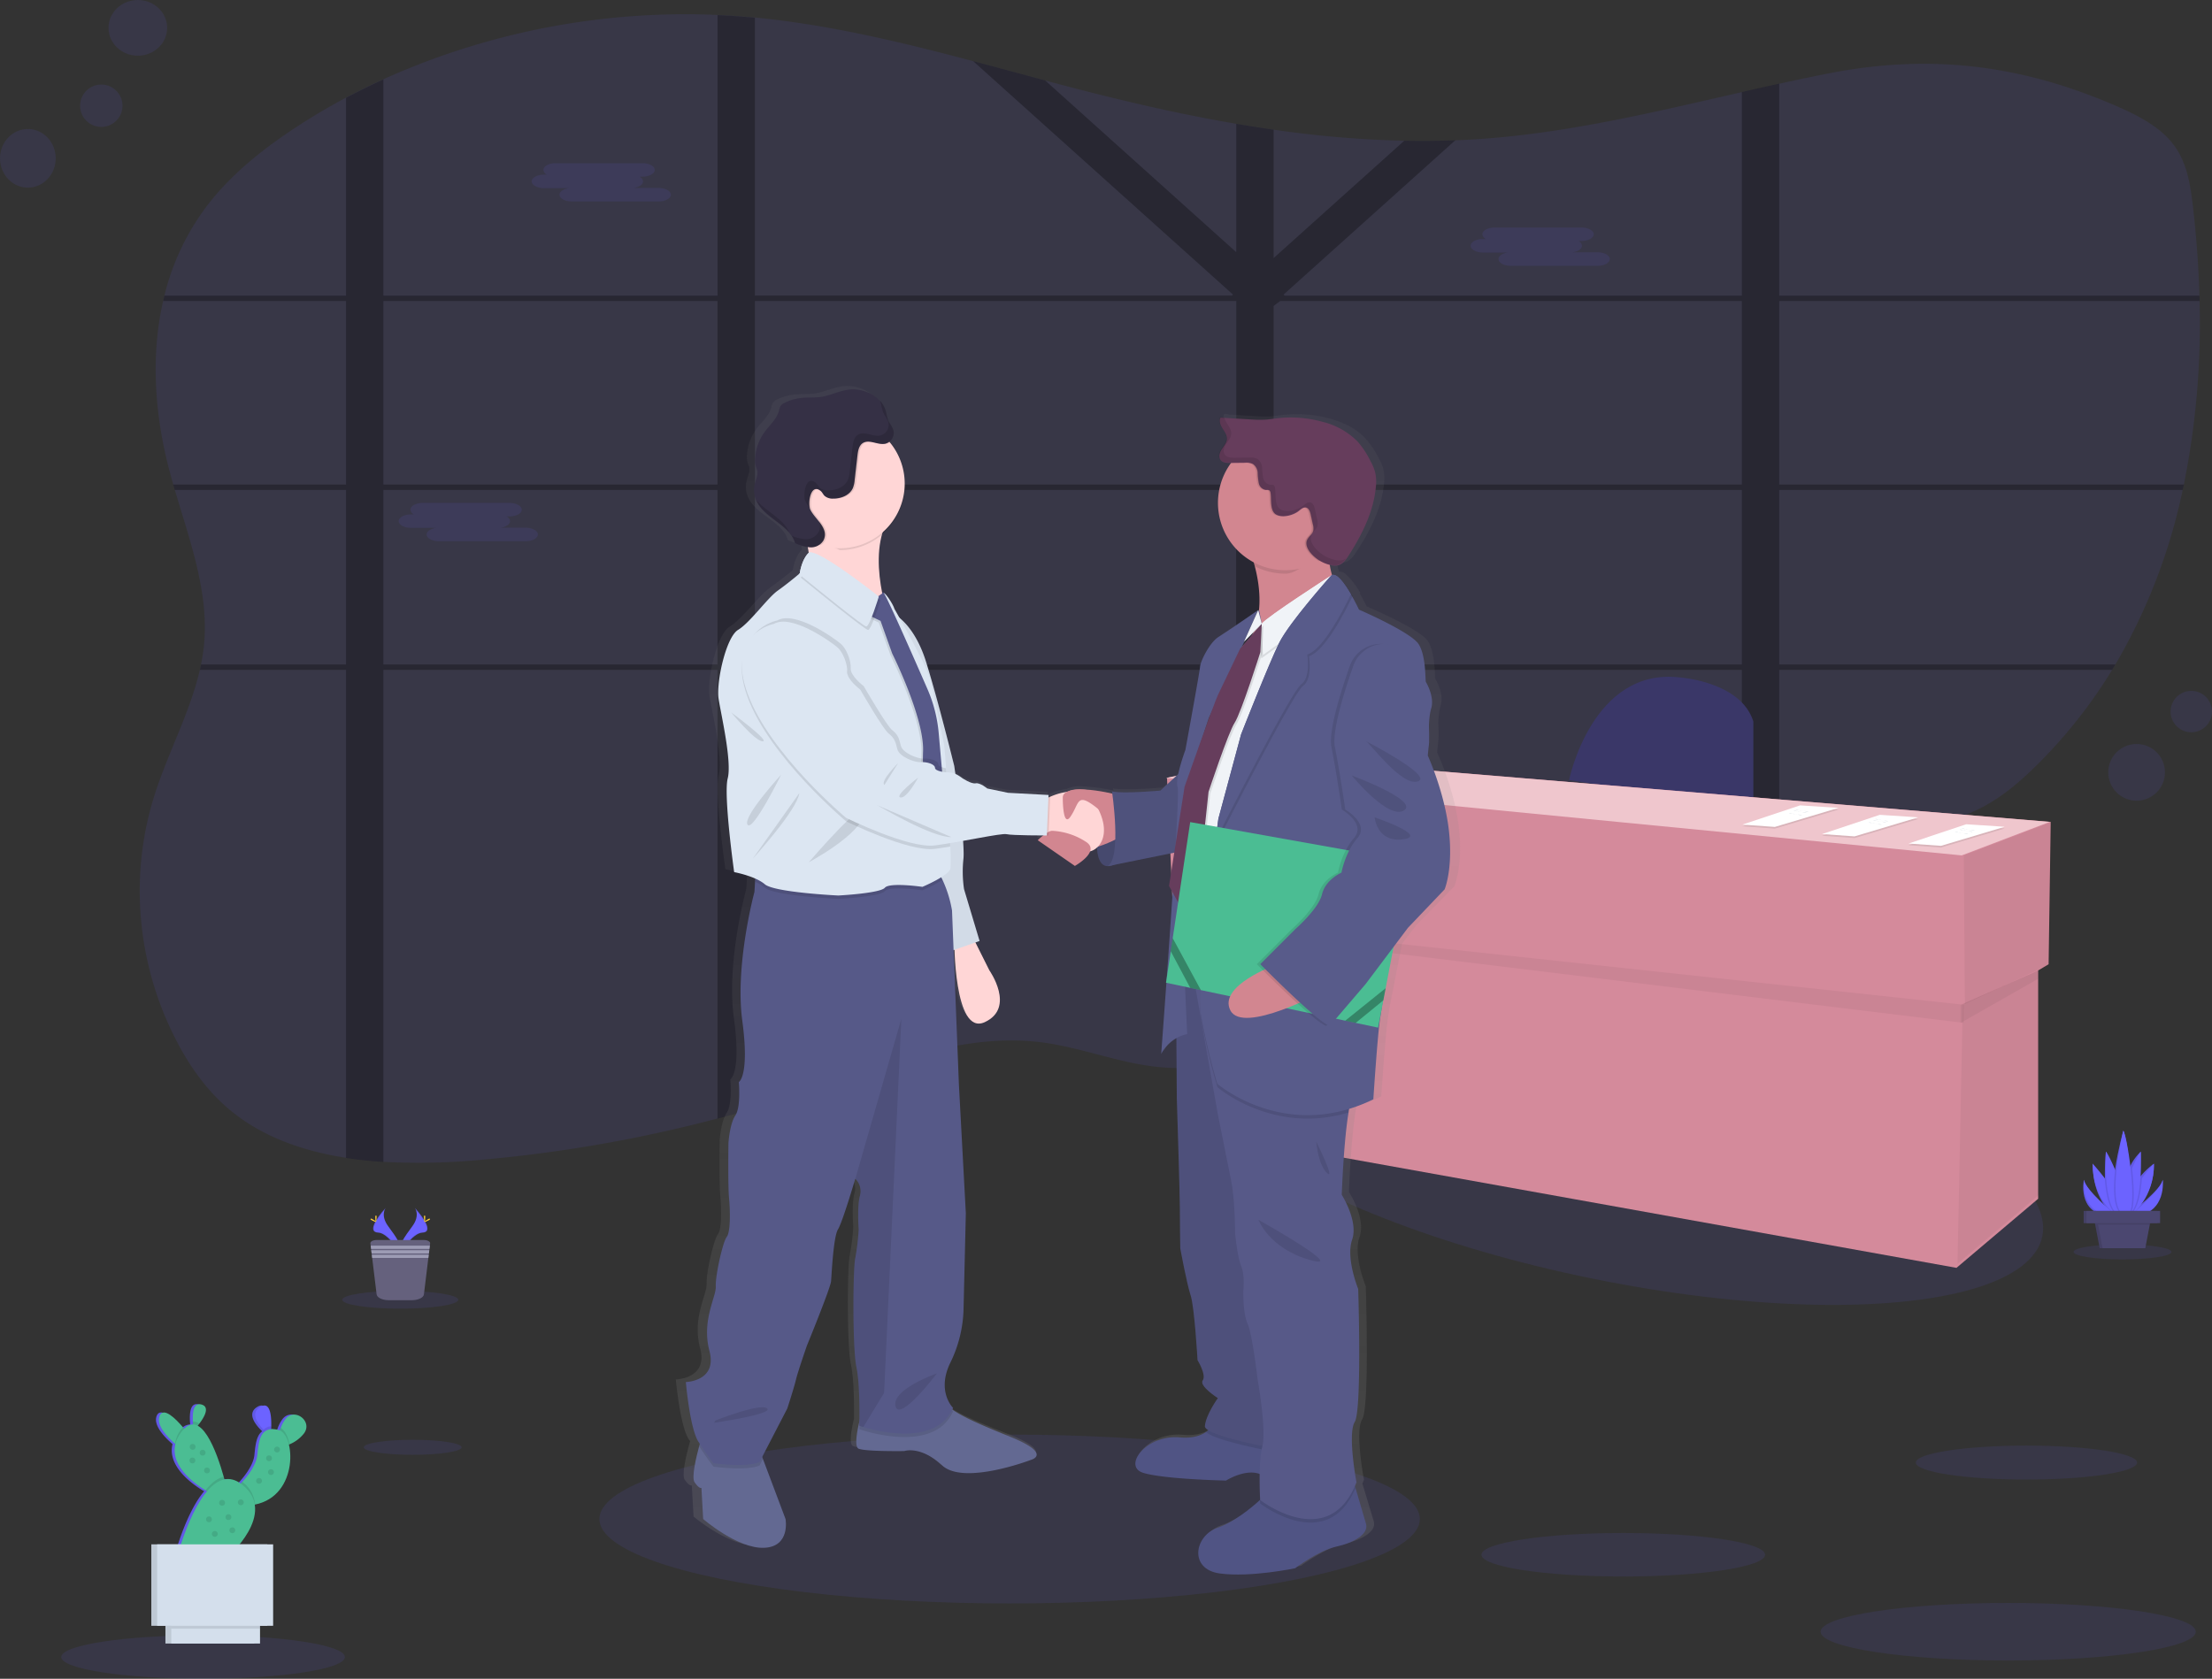 <svg xmlns="http://www.w3.org/2000/svg" xmlns:xlink="http://www.w3.org/1999/xlink" width="754.282" height="572.58" viewBox="0 0 754.282 572.58">
  <rect x="0" y="0" width="754.282" height="572.58" fill="#333333" stroke="none"/>
  <defs>
    <linearGradient id="linear-gradient" x1="0.5" y1="1" x2="0.5" gradientUnits="objectBoundingBox">
      <stop offset="0" stop-color="gray" stop-opacity="0.251"/>
      <stop offset="0.54" stop-color="gray" stop-opacity="0.122"/>
      <stop offset="1" stop-color="gray" stop-opacity="0.102"/>
    </linearGradient>
  </defs>
  <g id="Group_45" data-name="Group 45" transform="translate(0 0.136)">
    <path id="Path_58" data-name="Path 58" d="M820.116,202.948c-.131.615-.256,1.23-.4,1.838a197.631,197.631,0,0,1-22.951,59.533c-.366.615-.732,1.23-1.105,1.845a171.079,171.079,0,0,1-25.873,32.658c-5.485,5.416-11.469,10.563-18.585,14.273-9.969,5.209-21.624,7.323-33.079,9.05-11.9,1.8-23.959,3.309-35.988,4.933q-6.411.85-12.747,1.8c-11.62,1.72-23.158,3.71-34.419,6.349a201.789,201.789,0,0,0-40.16,13.513q-1.527.691-3.019,1.465c-.995.5-2,1-2.978,1.513s-1.948,1.023-2.909,1.548c-.5.269-.995.539-1.485.822s-.974.532-1.451.808c-1.437.8-2.846,1.624-4.256,2.453l-.055.035c-.933.546-1.852,1.105-2.763,1.665-5.209,3.164-10.308,6.467-15.406,9.79l-3.206,2.073-4.967,3.213c-.967.629-1.955,1.257-2.929,1.879-.691.456-1.382.912-2.135,1.382-3.62,2.28-7.289,4.518-11.054,6.653-.891.511-1.789,1.022-2.694,1.52a153.12,153.12,0,0,1-23.78,10.722l-.11.041a108.474,108.474,0,0,1-12.629,3.565c-2.466.539-4.94.981-7.441,1.319a79.771,79.771,0,0,1-20.174.283c-13.175-1.527-25.521-6.584-38.689-8.29-27.11-3.454-53.439,7.676-78.932,16.394q-9.4,3.213-18.944,6.018c-4.228,1.25-8.47,2.432-12.747,3.572A479.631,479.631,0,0,1,240.121,433.2a225.121,225.121,0,0,1-33.956.753,124.7,124.7,0,0,1-12.74-1.382c-14.3-2.211-27.635-6.847-38.4-15.337-8.816-6.971-15.123-16.056-19.925-25.562A111.549,111.549,0,0,1,124.8,360.9c-.263-1.458-.5-2.922-.691-4.387q-.518-3.758-.774-7.558a108.184,108.184,0,0,1,4.753-39.967c4.56-14.453,12.159-28.326,15.5-42.889q.207-.926.394-1.845A63.858,63.858,0,0,0,145,257.561c1.706-17.894-4.836-35.338-9.969-52.838-.18-.608-.359-1.223-.532-1.838q-.829-2.915-1.589-5.824c-4.753-18.5-6.073-38.309-1.838-56.776.131-.615.29-1.23.442-1.838a83.125,83.125,0,0,1,15.628-32.008c7.931-9.949,18.343-18.232,29.466-25.507q8.132-5.32,16.816-9.942,6.218-3.316,12.74-6.28A250.894,250.894,0,0,1,320.1,42.776c2.073.09,4.145.2,6.218.352s4.339.332,6.508.532c25.327,2.46,49.971,8.394,74.442,14.881,8.2,2.176,16.388,4.408,24.567,6.6,3.641.967,7.275,1.934,10.916,2.874,17.831,4.608,35.925,8.781,54.247,11.9q6.363,1.1,12.74,2a364.93,364.93,0,0,0,44.554,3.779q8.7.173,17.4-.152,4.394-.159,8.795-.477c30.295-2.135,59.574-9.278,88.9-15.952q6.363-1.451,12.747-2.86c5.582-1.23,11.164-2.418,16.774-3.517,34.91-6.86,66.027-2.915,98.484,11.241,7.379,3.213,14.75,7.1,19.268,13.127s5.651,13.437,6.494,20.588c1.2,10.183,1.976,20.5,2.273,30.868,0,.608,0,1.223.042,1.838A277.075,277.075,0,0,1,820.116,202.948Z" transform="translate(-75.431 -37.822)" fill="#6c63ff" opacity="0.1"/>
    <path id="Path_59" data-name="Path 59" d="M592.126,264.45h-2.28v1.845h2.584Zm-25.859,0a.119.119,0,0,0,0,.048c-.062.5-.131,1.009-.2,1.52v.276h19.759v-.111l1.382-1.734Zm-52.955,0V204.918h22.73c-.242-.159-.491-.325-.746-.477l-.332-.214-.428-.263c-.249-.145-.5-.29-.76-.428s-.421-.235-.643-.352l-.152-.083H513.311v-3.282l-.532.207-.56.263h-.041l-.117.062-.352.187-.352.187c-.345.187-.691.394-1.036.608l-.332.221L509.3,202c-.891.594-1.769,1.216-2.674,1.8-.228.145-.456.29-.691.421-.491.29-.995.567-1.513.815a5.768,5.768,0,0,1-.691.3l-.373.145-.345.117h0a16.181,16.181,0,0,1-2.487.649v58.2H466.442c0,.069.048.124.069.193.187.553.373,1.1.553,1.651h33.507V330.09h.518l.6.035,1.085.062,1.734.207.794.076.864.09h.131l1.527.187.325.041.739.1,1.057.152h0l2.535-.111h0l.345.062a2.4,2.4,0,0,1,.428.069V266.295H566v-.276c.069-.511.138-1.016.2-1.52a.12.12,0,0,1,0-.048Zm78.815,0h-2.28v1.845h2.584Zm-27.283,0c-.083.615-.159,1.23-.242,1.845h22.032l1.5-1.845Zm-51.532,0V204.918h22.73c-.242-.159-.491-.325-.746-.477l-.332-.214-.428-.263c-.249-.145-.5-.29-.76-.428s-.421-.235-.643-.352l-.152-.083H513.311v-3.282l-.532.207-.56.263h-.041l-.117.062-.352.187-.352.187c-.345.187-.691.394-1.036.608l-.332.221L509.3,202c-.891.594-1.769,1.216-2.674,1.8-.228.145-.456.29-.691.421-.491.29-.995.567-1.513.815a5.774,5.774,0,0,1-.691.3l-.373.145-.345.117h0a16.183,16.183,0,0,1-2.487.649v58.2H466.442c0,.069.048.124.069.193.187.546.38,1.1.56,1.651h33.5v63.8h.518l.6.035,1.085.062,1.734.214.794.076.864.09h.131l1.527.187.325.041.739.1,1.057.152h0l2.535-.111h0l.345.062a2.4,2.4,0,0,1,.428.069V266.295h51.359c.083-.615.159-1.23.242-1.845Zm172.4-123.97H829.047c0-.615,0-1.23-.042-1.838H685.711V66.363q-6.384,1.382-12.747,2.86v69.419H517.076l-.394-.352.594-.525h0l57.985-52.106q-8.7.332-17.4.152L513.3,125.84V82.046q-6.384-.905-12.74-2v43.781L435.422,65.271c-8.18-2.19-16.367-4.422-24.567-6.6l88.591,79.616-.394.352H336.42V43.854q-3.254-.3-6.508-.532c-2.073-.152-4.145-.263-6.218-.352v95.672H209.741V64.905q-6.453,2.957-12.74,6.28v67.457H135.092c-.152.608-.311,1.223-.442,1.838H197v62.6H138.077c.173.615.352,1.23.532,1.838H197V264.45H147.562q-.187.919-.394,1.845H197V432.747c4.145.643,8.436,1.092,12.74,1.382V266.295H323.673V419.344c4.277-1.14,8.518-2.321,12.747-3.572V266.295H500.571V400.013a108.466,108.466,0,0,0,12.629-3.565l.111-.041V266.295H672.965v62.717q6.356-.933,12.747-1.789V266.295H799.236c.373-.615.739-1.23,1.105-1.845H685.711V204.918H823.292c.145-.608.269-1.223.4-1.838H685.711Zm-475.97,0H323.673v62.6H209.741Zm0,123.97V204.918H323.673V264.45ZM336.42,140.48H500.571v62.6H336.42Zm0,123.97V204.918H500.571V264.45Zm336.545,0H513.311V204.918H672.965Zm0-61.37H513.311V142.159l2.238-1.679H672.965Zm-106.7,61.37a.119.119,0,0,0,0,.048c-.062.5-.131,1.009-.2,1.52v.276h19.759v-.111l1.382-1.734Zm25.859,0h-2.28v1.845h2.584Zm-78.815,0V204.918h22.73c-.242-.159-.491-.325-.746-.477l-.332-.214-.428-.263c-.249-.145-.5-.29-.76-.428s-.421-.235-.643-.352l-.152-.083H513.311v-3.282l-.532.207-.56.263h-.041l-.117.062-.352.187-.352.187c-.345.187-.691.394-1.036.608l-.332.221L509.3,202c-.891.594-1.769,1.216-2.674,1.8-.228.145-.456.29-.691.421-.491.29-.995.567-1.513.815a5.768,5.768,0,0,1-.691.3l-.373.145-.345.117h0a16.181,16.181,0,0,1-2.487.649v58.2H466.442c0,.069.048.124.069.193.187.553.373,1.1.553,1.651h33.507V330.09h.518l.6.035,1.085.062,1.734.207.794.076.864.09h.131l1.527.187.325.041.739.1,1.057.152h0l2.535-.111h0l.345.062a2.4,2.4,0,0,1,.428.069V266.295H566v-.276c.069-.511.138-1.016.2-1.52a.12.12,0,0,1,0-.048Z" transform="translate(-79.007 -37.954)" opacity="0.29"/>
    <path id="Path_60" data-name="Path 60" d="M320.744,119.977h.988a2,2,0,0,1-1.209-1.61h0c0-1.271,1.9-2.308,4.221-2.308h29.542c2.321,0,4.214,1.036,4.214,2.308h0c0,1.264-1.893,2.308-4.214,2.308H353.3a1.983,1.983,0,0,1,1.209,1.6c0,1.085-1.382,2-3.226,2.238h8.5c2.314,0,4.214,1.036,4.214,2.308s-1.9,2.308-4.214,2.308H330.237c-2.314,0-4.214-1.043-4.214-2.308,0-1.085,1.382-1.99,3.226-2.238h-8.5c-2.321,0-4.214-1.036-4.214-2.308S318.423,119.977,320.744,119.977Z" transform="translate(-135.231 -60.548)" fill="#6c63ff" opacity="0.1"/>
    <path id="Path_61" data-name="Path 61" d="M784.184,151.747h.988a2,2,0,0,1-1.2-1.61h0c0-1.271,1.893-2.308,4.214-2.308h29.542c2.321,0,4.221,1.036,4.221,2.308h0c0,1.264-1.9,2.3-4.221,2.3h-.981a2,2,0,0,1,1.2,1.61c0,1.085-1.382,2-3.226,2.238h8.5c2.321,0,4.214,1.036,4.214,2.308s-1.893,2.308-4.214,2.308H793.684c-2.321,0-4.221-1.043-4.221-2.308,0-1.085,1.382-2,3.226-2.238h-8.5c-2.314,0-4.214-1.036-4.214-2.308S781.87,151.747,784.184,151.747Z" transform="translate(-278.493 -70.369)" fill="#6c63ff" opacity="0.1"/>
    <path id="Path_62" data-name="Path 62" d="M255.111,287.707h.981a2,2,0,0,1-1.2-1.61h0c0-1.264,1.9-2.308,4.214-2.308h29.549c2.314,0,4.214,1.043,4.214,2.308h0c0,1.271-1.9,2.307-4.214,2.307h-.988a1.976,1.976,0,0,1,1.2,1.6c0,1.085-1.382,2-3.226,2.238h8.5c2.321,0,4.221,1.043,4.221,2.308s-1.9,2.308-4.221,2.308H264.631c-2.321,0-4.214-1.036-4.214-2.308,0-1.078,1.382-1.99,3.226-2.238h-8.532c-2.321,0-4.221-1.036-4.221-2.307S252.818,287.707,255.111,287.707Z" transform="translate(-114.94 -112.398)" fill="#6c63ff" opacity="0.1"/>
    <ellipse id="Ellipse_77" data-name="Ellipse 77" cx="44.879" cy="147.688" rx="44.879" ry="147.688" transform="translate(398.047 406.333) rotate(-78.45)" fill="#6c63ff" opacity="0.1"/>
    <path id="Path_63" data-name="Path 63" d="M828.56,404.831s7.855-38.558,37.846-34.986c0,0,20.726,1.423,24.989,14.992v29.991Z" transform="translate(-293.513 -138.928)" fill="#3a3768"/>
    <path id="Path_64" data-name="Path 64" d="M877.345,395.652,610.274,373.51,576,380.654l2.142,47.843,2.335.283,2.66,71.844,262.069,47.124,27.856-23.566V446.3l3.565-2.093Z" transform="translate(-178.057 -115.462)" fill="#d48a9b"/>
    <path id="Path_65" data-name="Path 65" d="M999.278,405.56l-.719,48.555-28.92,13.569-.359-50.7Z" transform="translate(-299.63 -125.369)" opacity="0.05"/>
    <path id="Path_66" data-name="Path 66" d="M993.677,478.94l.352,76.411L966.18,578.916l1.789-88.549Z" transform="translate(-298.672 -148.053)" opacity="0.05"/>
    <path id="Path_67" data-name="Path 67" d="M582.91,456.562l266.732,32.547.138-6.176L582.71,454.13Z" transform="translate(-180.131 -140.384)" opacity="0.05"/>
    <path id="Path_68" data-name="Path 68" d="M994.156,481.745v-2.8L967.73,490.6v6.19Z" transform="translate(-299.151 -148.053)" opacity="0.05"/>
    <path id="Path_69" data-name="Path 69" d="M575.48,380.654l34.274-7.144,267.071,22.142-29.991,11.42Z" transform="translate(-177.896 -115.462)" fill="#efc6cd"/>
    <path id="Path_70" data-name="Path 70" d="M961.676,407.55l13.106.857-21.721,6.5L942,414.113Z" transform="translate(-291.197 -125.985)" opacity="0.1"/>
    <path id="Path_71" data-name="Path 71" d="M961.676,406.72l13.106.857-21.721,6.508-11.061-.8Z" transform="translate(-291.197 -125.728)" fill="#fff"/>
    <path id="Path_72" data-name="Path 72" d="M1022.32,444.532c.518-.221,1.064.2,1.617.3.318.062.643,0,.96.062.643.083,1.278.511,1.893.3" transform="translate(-353.41 -162.068)" fill="#d3dae1"/>
    <path id="Path_73" data-name="Path 73" d="M1021.34,445.1c.511-.221,1.064.193,1.617.3.318.055.643,0,.96.055.643.09,1.278.518,1.893.3" transform="translate(-353.107 -162.244)" fill="#d3dae1"/>
    <path id="Path_74" data-name="Path 74" d="M1019.08,446.241c.518-.221,1.071.193,1.624.3.311.062.643,0,.953.062.649.09,1.285.518,1.893.3" transform="translate(-352.408 -162.596)" fill="#d3dae1"/>
    <path id="Path_75" data-name="Path 75" d="M879.676,398.21l13.106.864-21.721,6.5-11.061-.8Z" transform="translate(-265.849 -123.097)" opacity="0.1"/>
    <path id="Path_76" data-name="Path 76" d="M879.676,397.39l13.106.857-21.721,6.5L860,403.953Z" transform="translate(-265.849 -122.844)" fill="#fff"/>
    <path id="Path_77" data-name="Path 77" d="M940.32,435.2c.518-.221,1.064.193,1.617.3.318.055.643,0,.96.055.643.09,1.278.518,1.893.3" transform="translate(-328.061 -159.184)" fill="#d3dae1"/>
    <path id="Path_78" data-name="Path 78" d="M939.34,435.771c.511-.221,1.064.193,1.617.3.318.062.642,0,.96.062.643.09,1.278.518,1.893.3" transform="translate(-327.758 -159.36)" fill="#d3dae1"/>
    <path id="Path_79" data-name="Path 79" d="M937.08,436.9c.518-.221,1.071.2,1.624.3.311.062.643,0,.953.062.649.083,1.285.518,1.893.3" transform="translate(-327.06 -159.71)" fill="#d3dae1"/>
    <path id="Path_80" data-name="Path 80" d="M919.006,402.88l13.113.857L910.4,410.245l-11.068-.8Z" transform="translate(-278.007 -124.541)" opacity="0.1"/>
    <path id="Path_81" data-name="Path 81" d="M919.006,402.06l13.113.857-21.721,6.5-11.068-.8Z" transform="translate(-278.007 -124.287)" fill="#fff"/>
    <path id="Path_82" data-name="Path 82" d="M979.65,439.871c.518-.221,1.071.193,1.624.3.311.062.636,0,.953.062.643.083,1.285.518,1.893.3" transform="translate(-340.219 -160.627)" fill="#d3dae1"/>
    <path id="Path_83" data-name="Path 83" d="M978.67,440.432c.518-.221,1.071.2,1.624.3.311.062.636,0,.953.062.643.083,1.285.518,1.893.3" transform="translate(-339.916 -160.801)" fill="#d3dae1"/>
    <path id="Path_84" data-name="Path 84" d="M976.42,441.571c.511-.221,1.064.193,1.617.3.318.055.643,0,.96.055.643.09,1.278.518,1.893.3" transform="translate(-339.221 -161.153)" fill="#d3dae1"/>
    <ellipse id="Ellipse_78" data-name="Ellipse 78" cx="139.888" cy="28.796" rx="139.888" ry="28.796" transform="translate(204.388 489.152)" fill="#6c63ff" opacity="0.1"/>
    <path id="Path_85" data-name="Path 85" d="M654.686,376.7c-1.492-13.113-7.4-25.625-7.4-25.625l.449-4.422s.1-2.211-.048-5.527a25.147,25.147,0,0,1,.808-6.135c1.209-3.834-1.513-8.546-1.817-8.981s.152-8.843-2.57-12.968-20.851-11.793-20.851-11.793-.974-2.038-2.349-4.422l.124-.242a25.976,25.976,0,0,0-4.145-5.589c-1.112-1.188-2.183-1.865-3.047-1.534a24.858,24.858,0,0,1-.8-3.5c.18.048.366.1.546.131a5.637,5.637,0,0,0,2.28.055c1.686-.38,2.8-1.893,3.745-3.316,4.684-7.116,8.719-14.923,9.541-23.345a14.839,14.839,0,0,0-.242-5.154,17.391,17.391,0,0,0-1.617-3.765,30.26,30.26,0,0,0-4.56-6.722c-3.226-3.4-7.676-5.479-12.249-6.708a42.405,42.405,0,0,0-15.821-1.181c-1.382.159-2.763.387-4.145.477a43.055,43.055,0,0,1-5.258-.09l-9.044-.525-.041-.138-1.506-.09c-.594,1.181,0,2.584.739,3.689s1.589,2.259,1.527,3.565-1.009,2.356-1.748,3.454-1.3,2.536-.56,3.613a2.07,2.07,0,0,0,.366.4,4.554,4.554,0,0,0,3.323.884h.207a22.5,22.5,0,0,0-4.581,13.624,22.909,22.909,0,0,0,12.5,20.3c.131.449.263.912.387,1.382a42.323,42.323,0,0,1,1.451,14.937l-.159.345-.1-.366s-10.653,7.227-13.818,9.14-6.342,8.4-6.494,10.17-5.14,28.443-5.14,28.443a65.358,65.358,0,0,0-2.5,8.235l-6.363,5.589s-13.127,1.181-16.926.3l.111.732a57.405,57.405,0,0,0-10.2-1.382,10.812,10.812,0,0,0-5.527.739l-.131.062-.1.048a21.9,21.9,0,0,0-5.8,1.63c-.221.09-.421.18-.615.269l.041-.905-14.2-.732-7.254-1.472s-2.57-2.073-4.083-1.769-4.684-1.769-4.684-1.769a12.662,12.662,0,0,0-2.335-1.451c-.242-1.672-.394-2.688-.394-2.688s-5.644-22.4-9.873-35.566c-2.833-8.795-6.909-13.127-9.313-15.013-1.071-1.865-1.776-3.067-1.776-3.067-.463-1.617-3.005-5.258-3.655-5.347-.1-.166-.18-.249-.221-.249a.809.809,0,0,0-.408.062c-1.188-5.914-1.879-13.327-.062-19.787a21.838,21.838,0,0,0,7.973-16.83q0-.145,0-.29v-.3a21.742,21.742,0,0,0-5.133-14.025l-.235-.263a1.831,1.831,0,0,0,.18-.145,3.7,3.7,0,0,0,1.306-3.565c-.311-1.326-1.347-2.37-1.879-3.627a23.493,23.493,0,0,1-.767-2.957,9.119,9.119,0,0,0-2.176-3.793l.1.276a13.128,13.128,0,0,0-11.558-3.883c-3.116.5-6.017,1.948-9.147,2.4-2.245.318-4.532.111-6.791.339a17.624,17.624,0,0,0-6.024,1.741,3.455,3.455,0,0,0-1.278.94,5.057,5.057,0,0,0-.636,1.776c-.767,2.8-3.2,4.795-4.96,7.13a16.685,16.685,0,0,0-3.344,9.216,7.213,7.213,0,0,0,.242,2.522c.152.491.387.953.5,1.451.345,1.52-.449,3.033-.836,4.539a8.836,8.836,0,0,0,.49,5.762c2.729,6.107,11.69,8.145,13.555,14.557a17.832,17.832,0,0,0,4.484,1.382c.124.636.235,1.278.325,1.928a.516.516,0,0,0-.117.069c-2.418,2.356-3.019,6.909-3.019,6.909l-.29.235c-.988.815-4.366,3.551-7.42,5.658-3.627,2.508-9.672,10.909-13.9,13.417s-7.71,17.963-6.8,23.58,4.684,21.369,3.171,27.117,2.266,31.981,2.266,31.981a38.625,38.625,0,0,1,7.406,2.2l-.076,1.147-.228,3.454s-6.847,24.761-4.228,43.822-1.209,21.023-1.209,21.023.8,8.449-1.209,11.4-2.418,9.43-2.418,9.43-.2,14.543.2,18.654.6,11.6-.808,13.368-4.028,13.355-3.827,16.892-5.036,11.6-2.218,22.011-8.29,10.612-8.29,10.612,1.416,15.89,4.435,20.436l.442.649c-.076.263-.152.539-.235.836-1.14,4.145-2.7,10.688-1.617,12.27,1.61,2.363,2.418,1.962,2.418,1.962l.6,10.612s12.09,10.218,21.362,9.831,7.455-9.831,7.455-9.831l-7.9-20.478-.269-.691,8.774-16.581s2.418-7.268,3.019-9.824,3.883-11.614,3.883-11.614,8.29-19.648,8.463-22.011.808-15.123,2.418-17.686,6.045-17.272,6.045-17.272l.111.1a5.824,5.824,0,0,1,1.506,5.8c-1.016,3.731-.408,11.393-.408,11.393a77.5,77.5,0,0,1-1.209,9.831c-.808,3.344-1,30.654.408,37.134,1.126,5.188,1.092,14.9,1.036,18.578-.947,3.9-1.776,8.753-.235,9.327,2.625.988,15.925.788,15.925.788s5.638-1.969,13.3,4.912,31.227-1.962,31.227-1.962,7.254-1.969-7.054-7.662c-9.983-3.973-16.429-6.619-20.643-9.451.1-.187.2-.373.29-.573,0,0-5.845-5.527-1.009-15.324a42.672,42.672,0,0,0,4.636-18.08l.808-33.017-2.418-43.829-1.872-46,.332-.111c.318,8.456,1.969,28.588,10.612,24.685,10.881-4.912,1.61-17.686,1.61-17.686l-4.884-9.52,1.458-.5-5.465-17.659a39.828,39.828,0,0,1-.207-10.411,41.245,41.245,0,0,0-.124-6.08c7.157-1.25,14.011-2.577,15.241-2.273,1.451.352,9.569.421,12.76.435-1.043.815-1.879,1.624-1.879,1.624l13,8.746s4.408-2.411,5.327-4.967a5.733,5.733,0,0,0,2.432-1.3c.138,3.019.94,6.287,3.731,6.363a4.835,4.835,0,0,0,2.031-.4l21.251-4.207-1.824,11.393,1.271,2.259c-.642,9.61-1.382,19.814-2.031,28.789l-.3,1.962.152.035c-1.009,13.817-1.817,24.284-1.817,24.284a12.733,12.733,0,0,1,5.3-5.327l.138,20.505s1.064,32.423,1.064,36.844.145,14.294.145,14.294,2.273,12.083,3.627,16.063,2.418,22.108,2.418,22.108,3.178,5.009,1.817,6.909,5.292,6.038,5.292,6.038-4.235,5.748-4.539,9.582c-.035.442.4.912,1.188,1.382-.249.2-.5.4-.788.594-1.962,1.313-4.836,2.225-9.161,1.852-11.793-1.036-20.1,9.873-12.85,12.083s29.017,2.653,29.017,2.653,6.591-4.111,11.745-2.259c-.076,4.325.138,8.291.173,8.816l-.062.048c-3.081,2.763-8.981,7.517-14.743,9.458-8.29,2.8-10.128,14.149.6,15.621s26.447-1.769,26.447-1.769,8.159-6.038,14.356-7.365,11.489-4.277,10.432-7.814c-.691-2.259-2.466-8.18-3.669-12.159q-.1-.359-.207-.691c.187-.415.373-.843.546-1.285,0,0-3.171-16.505-.6-20.629s1.209-45.4,1.209-45.4-4.387-10.46-2.114-16.8-3.627-15.33-3.627-15.33.643-18.025,2.37-28.07q.117-.643.228-1.244a56.6,56.6,0,0,0,8.429-3.254s1.513-22.7,2.418-27.856c.09-.484.214-1.264.366-2.28l.691-3.641h0l.815-4.145h0l2.763-14.128,4.988-6.453,12.85-13.127S656.2,389.817,654.686,376.7Zm-198.17-81.06-.1.069a1.194,1.194,0,0,1-.035-.152.622.622,0,0,0,.131.083Zm126.962,16.09-.5,1.085L584.8,311l-2.466,2.763.829-1.741Zm-12.27,25.355c-.477,1.264-.988,2.632-1.52,4.055l.974-2.909Z" transform="translate(-157.222 -94.558)" fill="url(#linear-gradient)"/>
    <path id="Path_86" data-name="Path 86" d="M595.819,444.636s-1.693,11.268,3.385,11.413,8.47-8.691,8.47-8.691L605.6,440.29Z" transform="translate(-221.483 -160.776)" fill="#585b8a"/>
    <path id="Path_87" data-name="Path 87" d="M595.819,444.636s-1.693,11.268,3.385,11.413,8.47-8.691,8.47-8.691L605.6,440.29Z" transform="translate(-221.483 -160.776)" opacity="0.2"/>
    <path id="Path_88" data-name="Path 88" d="M420.516,782.572c-9.037.394-20.823-9.817-20.823-9.817l-.587-10.6s-.781.394-2.356-1.962c-1.057-1.582.463-8.139,1.575-12.263.539-2.017.981-3.454.981-3.454l19.828,5.306.947,2.508,7.7,20.464S429.546,782.178,420.516,782.572Z" transform="translate(-159.919 -254.807)" fill="#636992"/>
    <path id="Path_89" data-name="Path 89" d="M536.463,746.051s-22.972,8.836-30.4,1.962S493.1,743.1,493.1,743.1s-12.961.2-15.517-.788c-1.506-.573-.691-5.486.249-9.4.636-2.7,1.326-4.933,1.326-4.933s22.578-7.662,26.115-2.95a16.933,16.933,0,0,0,3.765,3.593c4.09,2.957,10.481,5.638,20.588,9.762C543.531,744.082,536.463,746.051,536.463,746.051Z" transform="translate(-184.76 -248.325)" fill="#636992"/>
    <path id="Path_90" data-name="Path 90" d="M530.793,496.35l6.28,12.567s9.037,12.767-1.568,17.673-10.4-28.27-10.4-28.27Z" transform="translate(-199.705 -178.106)" fill="#ffd6d6"/>
    <path id="Path_91" data-name="Path 91" d="M495.25,338.61s6.874,3.143,11,16.3,9.624,35.545,9.624,35.545,3.731,25.327,3.137,31.614a40.76,40.76,0,0,0,.2,10.4l5.3,17.673-10.6,3.731-16.3-62.441Z" transform="translate(-190.478 -129.344)" fill="#dce6f2"/>
    <path id="Path_92" data-name="Path 92" d="M495.25,338.61s6.874,3.143,11,16.3,9.624,35.545,9.624,35.545,3.731,25.327,3.137,31.614a40.76,40.76,0,0,0,.2,10.4l5.3,17.673-10.6,3.731-16.3-62.441Z" transform="translate(-190.478 -129.344)" opacity="0.05"/>
    <path id="Path_93" data-name="Path 93" d="M419.99,749.789l.947,2.508-1.161,2.218c-4.518,1.962-15.71.394-15.71.394s-2.073-2.632-4.905-6.964c.539-2.017.981-3.454.981-3.454Z" transform="translate(-160.774 -254.813)" opacity="0.1"/>
    <path id="Path_94" data-name="Path 94" d="M510.217,729.553c-5.727,12.975-25.2,8.159-30.606,6.536-.891-.269-1.382-.449-1.382-.449s.035-1.057.048-2.722c.636-2.7,1.327-4.933,1.327-4.933s22.578-7.662,26.115-2.95a16.934,16.934,0,0,0,3.765,3.593,6.656,6.656,0,0,0,.732.926Z" transform="translate(-185.217 -248.325)" opacity="0.1"/>
    <path id="Path_95" data-name="Path 95" d="M482.765,631.858c-4.712,9.81.988,15.317.988,15.317-5.727,12.968-25.2,8.159-30.606,6.529-.891-.263-1.382-.442-1.382-.442s.394-13.555-.981-20.035-1.181-33.77-.394-37.107a79,79,0,0,0,1.174-9.824s-.587-7.655.394-11.386a5.879,5.879,0,0,0-1.465-5.789l-.1-.1s-4.318,14.729-5.893,17.272-2.156,15.317-2.356,17.673-8.249,22-8.249,22-3.137,9.03-3.724,11.579-2.95,9.824-2.95,9.824l-9.465,18.267c-4.518,1.962-15.71.394-15.71.394s-2.156-2.763-5.106-7.268-4.318-20.415-4.318-20.415,10.8-.2,8.049-10.6,2.356-18.46,2.162-22,2.356-15.116,3.731-16.885,1.174-9.23.781-13.355-.193-18.654-.193-18.654.394-6.48,2.356-9.424,1.181-11.393,1.181-11.393,3.724-1.962,1.174-21.009,4.145-43.788,4.145-43.788l.228-3.454.359-5.6s56.161-3.537,60.679.781a14.9,14.9,0,0,1,2.867,4.111,40.9,40.9,0,0,1,3.247,10.453l2.356,59.5L488.1,580.81l-.788,32.989A43.856,43.856,0,0,1,482.765,631.858Z" transform="translate(-158.753 -167.122)" fill="#565988"/>
    <path id="Path_96" data-name="Path 96" d="M491.689,538.42,485.8,666.052l-7.075,11.634c-.891-.263-1.382-.442-1.382-.442s.394-13.555-.981-20.035-1.181-33.77-.394-37.107a79.006,79.006,0,0,0,1.174-9.824s-.587-7.655.394-11.386a5.879,5.879,0,0,0-1.465-5.79l.1-.691Z" transform="translate(-184.326 -191.111)" opacity="0.1"/>
    <path id="Path_97" data-name="Path 97" d="M406.967,734.784s15.317-6.087,17.673-4.145-18.059,4.905-18.059,4.905Z" transform="translate(-163.068 -250.413)" opacity="0.1"/>
    <path id="Path_98" data-name="Path 98" d="M510.205,713.5c-.587.2-15.51,5.527-14.135,11.192S510.205,713.5,510.205,713.5Z" transform="translate(-190.704 -245.233)" opacity="0.1"/>
    <path id="Path_99" data-name="Path 99" d="M449.07,289.763s5,12.076,2.356,18.267,28.568,16.788,28.568,16.788-9.126-23.566-.29-36.824S449.07,289.763,449.07,289.763Z" transform="translate(-176.203 -112.008)" fill="#ffd6d6"/>
    <path id="Path_100" data-name="Path 100" d="M692.568,788.36c-6.038,1.326-13.99,7.365-13.99,7.365s-15.317,3.24-25.776,1.769-8.684-12.816-.587-15.614c5.617-1.934,11.372-6.708,14.377-9.444,1.327-1.223,2.114-2.073,2.114-2.073l29.314-5.893s.477,1.637,1.14,3.9c1.174,3.986,2.909,9.9,3.572,12.152C703.761,784.091,698.607,787.034,692.568,788.36Z" transform="translate(-236.938 -260.989)" fill="#505484"/>
    <path id="Path_101" data-name="Path 101" d="M675.46,756.26s-12.374,1.326-17.527-1.617-12.519,1.769-12.519,1.769-21.21-.442-28.277-2.653,1.029-13.127,12.519-12.076c4.187.38,7.019-.539,8.933-1.852a9.41,9.41,0,0,0,3.89-5.831l24.871,1.472,3.454,8.816Z" transform="translate(-227.339 -251.57)" fill="#505484"/>
    <path id="Path_102" data-name="Path 102" d="M681.965,748.308s-28.906-4.726-32.6-8.477A9.41,9.41,0,0,0,653.26,734l24.871,1.472,3.454,8.816Z" transform="translate(-238.121 -251.57)" opacity="0.1"/>
    <path id="Path_103" data-name="Path 103" d="M634.52,514.474l.3,43.145s1.029,32.4,1.029,36.824.145,14.28.145,14.28,2.211,12.076,3.537,16.056,2.356,22.108,2.356,22.108,3.1,5.009,1.769,6.909,5.154,6.038,5.154,6.038-4.145,5.748-4.415,9.575,32.982,9.265,32.982,9.265L664.421,545.839,654.106,512.56Z" transform="translate(-233.53 -183.117)" fill="#575988"/>
    <path id="Path_104" data-name="Path 104" d="M634.52,514.474l.3,43.145s1.029,32.4,1.029,36.824.145,14.28.145,14.28,2.211,12.076,3.537,16.056,2.356,22.108,2.356,22.108,3.1,5.009,1.769,6.909,5.154,6.038,5.154,6.038-4.145,5.748-4.415,9.575,32.982,9.265,32.982,9.265L664.421,545.839,654.106,512.56Z" transform="translate(-233.53 -183.117)" opacity="0.1"/>
    <path id="Path_105" data-name="Path 105" d="M708.578,768.4c-9.624,22.944-32.512,5.237-32.512,5.237s0-.442-.055-1.2c1.326-1.223,2.114-2.073,2.114-2.073l29.314-5.893S707.915,766.142,708.578,768.4Z" transform="translate(-246.356 -260.989)" opacity="0.1"/>
    <path id="Path_106" data-name="Path 106" d="M698.779,686.382c-9.43,24.181-32.844,6.038-32.844,6.038s-.739-12.519.739-18.26-1.624-22.978-1.624-22.978-1.769-15.317-3.385-18.847-1.472-10.6-1.472-11.192.587-5.306-.739-8.546-2.073-11.192-2.073-11.192,0-11.192-1.326-17.818l-4.567-22.8L643.24,514.1l2.577-.442,46.171-8.1s8.691,44.216,5.741,48.748a19.014,19.014,0,0,0-1.658,5.976c-1.686,10.031-2.314,28.043-2.314,28.043s5.741,8.981,3.537,15.317,2.073,16.788,2.073,16.788,1.326,41.238-1.181,45.363S698.779,686.382,698.779,686.382Z" transform="translate(-236.226 -180.953)" fill="#575988"/>
    <path id="Path_107" data-name="Path 107" d="M701.842,317.786s-41.825,29.452-32.4,14.723c5.078-7.931,4.145-18.032,2.156-25.659a60.552,60.552,0,0,0-4.145-11.254s35.539-15.116,30.827-1.568a25.383,25.383,0,0,0-1.382,9.838A26.254,26.254,0,0,0,701.842,317.786Z" transform="translate(-243.71 -113.819)" fill="#d28690"/>
    <path id="Path_108" data-name="Path 108" d="M598.548,427.542s-17.673-5.106-20.616-.1.884,16,6.218,17.769,17.576-5.99,17.576-5.99Z" transform="translate(-215.722 -156.125)" fill="#d28690"/>
    <path id="Path_109" data-name="Path 109" d="M626.174,416l-7.365,6.777s-12.816,1.174-16.5.29c0,0,3.392,22.681-1.472,25.479l29.749-6.038Z" transform="translate(-223.119 -153.268)" fill="#585b8a"/>
    <path id="Path_110" data-name="Path 110" d="M626.174,416l-7.365,6.777s-12.816,1.174-16.5.29c0,0,3.392,22.681-1.472,25.479l29.749-6.038Z" transform="translate(-223.119 -153.268)" opacity="0.1"/>
    <path id="Path_111" data-name="Path 111" d="M480.858,264.807a22.108,22.108,0,0,1-22.108,22.108c-11.344-5.451-22.108-9.886-22.108-22.108a22.108,22.108,0,1,1,44.181,0Z" transform="translate(-172.356 -99.426)" opacity="0.1"/>
    <path id="Path_112" data-name="Path 112" d="M480.9,264.362a22.066,22.066,0,1,1-5-13.976A22.066,22.066,0,0,1,480.9,264.362Z" transform="translate(-172.399 -99.575)" fill="#ffd6d6"/>
    <path id="Path_113" data-name="Path 113" d="M490.712,467.1a49.972,49.972,0,0,1-6.847,3.551s-11.192-1.624-12.809.29-15.89,2.653-15.89,2.653-21.8-1.029-25.037-3.827a13.264,13.264,0,0,0-3.309-1.962l.359-5.6s56.161-3.537,60.679.781a14.894,14.894,0,0,1,2.853,4.111Z" transform="translate(-169.325 -167.131)" opacity="0.1"/>
    <path id="Path_114" data-name="Path 114" d="M487.807,415.963c-.442,2.5-9.576,6.328-9.576,6.328s-11.192-1.617-12.809.3-15.89,2.653-15.89,2.653-21.8-1.036-25.037-3.834-10.46-4.145-10.46-4.145-3.682-26.212-2.2-31.953-2.211-21.507-3.1-27.1,2.5-21.058,6.625-23.559,10.018-10.9,13.548-13.4c2.978-2.107,6.266-4.836,7.227-5.658l.283-.235s.594-4.567,2.95-6.909,24,14.874,24,14.874.152,1.327,1.624-1.174c.332-.56,3.185,3.558,3.682,5.3,0,0,11.779,20.623,12.519,24.871s3.827,18.115,4.415,21.5c.152.871.4,3.924.691,8.014.055.8.1,1.651.166,2.536.435,6.784.905,15.448,1.188,22,0,.746.062,1.465.083,2.156a73.345,73.345,0,0,1,.069,7.448Z" transform="translate(-163.691 -119.951)" fill="#dce6f2"/>
    <path id="Path_115" data-name="Path 115" d="M415,387.21s8.1,9.866,10.75,9.866S415,387.21,415,387.21Z" transform="translate(-165.671 -144.368)" opacity="0.1"/>
    <path id="Path_116" data-name="Path 116" d="M434.477,417.91S421.219,432.342,422.987,435,434.477,417.91,434.477,417.91Z" transform="translate(-168.09 -153.858)" opacity="0.1"/>
    <path id="Path_117" data-name="Path 117" d="M425.62,449.464s15.2-16.643,15.89-22.384Z" transform="translate(-168.954 -156.693)" opacity="0.1"/>
    <path id="Path_118" data-name="Path 118" d="M453.33,453.1s17.527-9.278,19-16.643S453.33,453.1,453.33,453.1Z" transform="translate(-177.52 -159.159)" opacity="0.1"/>
    <path id="Path_119" data-name="Path 119" d="M484.432,330.721,482,336.607l4.049,1.914,3.979,11.123S501,371.586,500.557,383s1.99,28.568,1.99,28.568l6.328-1.174-2.985-33.57a48.424,48.424,0,0,0-3.855-15.068c-5.057-11.579-14.467-32.955-15.061-32.955-.808,0-.242.3-.242.3Z" transform="translate(-186.382 -126.312)" opacity="0.1"/>
    <path id="Path_120" data-name="Path 120" d="M485.282,329.864l-2.432,5.893,4.055,1.914,3.973,11.123s10.971,21.942,10.529,33.355,1.99,28.568,1.99,28.568l6.335-1.174-2.992-33.57a48.237,48.237,0,0,0-3.848-15.068c-5.057-11.586-14.467-32.955-15.054-32.955-.815,0-.249.3-.249.3Z" transform="translate(-186.645 -126.049)" fill="#575989"/>
    <path id="Path_121" data-name="Path 121" d="M583.623,446.826c-3.081-.235-10.474-3.973-13.41-5.527l-1.244-.691.152-11.406a20.044,20.044,0,0,1,2.252-1.14c3.924-1.713,11.973-4.042,16.008,3.454C592.826,441.568,587.527,447.088,583.623,446.826Z" transform="translate(-213.267 -156.459)" fill="#ffd6d6"/>
    <path id="Path_122" data-name="Path 122" d="M475.846,250.353a3.268,3.268,0,0,1-1.029.421c-2.563.56-5.479-1.644-7.676-.228-1.34.87-1.651,2.674-1.831,4.263q-.47,4.145-.94,8.235a10.162,10.162,0,0,1-.608,2.839c-1.085,2.48-4.062,3.648-6.777,3.606a4.042,4.042,0,0,1-2.922-.967c-.477-.484-.732-1.161-1.257-1.6-3.454-2.895-4.5,4.2-3.593,6.218,1.465,3.3,6.667,6.474,4.484,10.66a3.993,3.993,0,0,1-1.6,1.61,22.108,22.108,0,1,1,23.752-35.055Z" transform="translate(-172.346 -99.542)" opacity="0.1"/>
    <path id="Path_123" data-name="Path 123" d="M449.037,262.423c.518.435.781,1.112,1.257,1.6a4.048,4.048,0,0,0,2.922.967c2.715.041,5.693-1.119,6.771-3.613a9.838,9.838,0,0,0,.615-2.833l.94-8.235c.18-1.589.484-3.392,1.831-4.263,2.2-1.382,5.112.788,7.676.228a3.751,3.751,0,0,0,2.763-4.325c-.3-1.32-1.306-2.363-1.824-3.62a23.664,23.664,0,0,1-.753-2.95c-1.43-5.361-7.724-8.373-13.2-7.475-3.04.5-5.865,1.955-8.912,2.4-2.183.318-4.415.111-6.619.345a16.706,16.706,0,0,0-5.872,1.734,3.412,3.412,0,0,0-1.244.94,5.189,5.189,0,0,0-.622,1.769c-.739,2.763-3.116,4.8-4.836,7.13a16.988,16.988,0,0,0-3.275,9.2,7.371,7.371,0,0,0,.235,2.522c.145.484.373.953.484,1.451.339,1.513-.435,3.026-.815,4.532a9.065,9.065,0,0,0,.484,5.762c2.653,6.1,11.392,8.138,13.209,14.543a14.508,14.508,0,0,0,5.14,1.382,4.958,4.958,0,0,0,4.532-2.314c2.176-4.145-3.019-7.365-4.484-10.653C444.526,266.609,445.555,259.521,449.037,262.423Z" transform="translate(-169.164 -95.072)" fill="#353045"/>
    <path id="Path_124" data-name="Path 124" d="M698.324,294.026a25.383,25.383,0,0,0-1.382,9.838c-1.064.905-2.225-1.8-3.454-1.105-3.371,1.948-7.268,6.584-11.441,6.584a22.917,22.917,0,0,1-10.411-2.494,60.548,60.548,0,0,0-4.145-11.254S703.035,280.478,698.324,294.026Z" transform="translate(-243.722 -113.819)" opacity="0.1"/>
    <path id="Path_125" data-name="Path 125" d="M701.217,273.478A22.978,22.978,0,1,1,678.239,250.5,22.978,22.978,0,0,1,701.217,273.478Z" transform="translate(-239.942 -102.107)" fill="#d28690"/>
    <path id="Path_126" data-name="Path 126" d="M694.965,332.531s-4.325,4.712-4.912,5.1-13.127,53.2-13.348,53.812-14.93,48.3-14.93,48.3L638.21,451.326,640.179,393l17.272-48.1s5.7-6.48,7.461-8.836,23.759-16.5,23.759-16.5l3.758,7.745Z" transform="translate(-234.671 -123.459)" fill="#f0f3f7"/>
    <path id="Path_127" data-name="Path 127" d="M703.531,329.025l-27.1,19.4L676,337.771c1.769-2.356,23.759-16.491,23.759-16.491Z" transform="translate(-246.353 -123.987)" opacity="0.1"/>
    <path id="Path_128" data-name="Path 128" d="M704.387,327.315l-27.1,19.4-.421-10.646c1.769-2.363,23.759-16.5,23.759-16.5Z" transform="translate(-246.622 -123.459)" fill="#f0f3f7"/>
    <path id="Path_129" data-name="Path 129" d="M660.626,336.59l.905,4.739-6.059,6.156,4.836-10.826s-10.363,7.22-13.472,9.133-6.218,8.394-6.335,10.163-5.009,28.423-5.009,28.423-3.682,9.866-2.646,12.664-5.6,91.016-5.6,91.016a13.126,13.126,0,0,1,8.857-6.791l-2.363-52.133s2.874-34.682,3.019-35.124,6.7-20.547,6.7-20.547Z" transform="translate(-231.283 -128.72)" fill="#585b8a"/>
    <path id="Path_130" data-name="Path 130" d="M663.594,344.3l-.47,9.672s-6.556,20.692-8.76,24.077-8.912,23.566-8.912,23.566l-3.779,35.055-6.48,2.95L632,433.74l5.306-33.853S647.317,371.32,648.8,368.37l7.385-15.559Z" transform="translate(-232.751 -131.103)" opacity="0.1"/>
    <path id="Path_131" data-name="Path 131" d="M662.724,343.45l-.463,9.672s-6.556,20.692-8.767,24.077-8.905,23.566-8.905,23.566l-3.758,35.048-6.48,2.943-3.24-5.886,5.306-33.853S646.427,370.442,647.9,367.5l7.441-15.538Z" transform="translate(-232.476 -130.841)" fill="#663d5c"/>
    <path id="Path_132" data-name="Path 132" d="M566.31,448.873l12.664,8.767s8.933-5.009,3.731-8.249a23.067,23.067,0,0,0-11.489-3.731C569.543,445.66,566.31,448.873,566.31,448.873Z" transform="translate(-212.445 -162.437)" fill="#d28690"/>
    <path id="Path_133" data-name="Path 133" d="M579.589,426.329a1.948,1.948,0,0,0-.919,1.665c0,2.688.3,9.8,2.556,6.591,2.764-3.931,2.259-7.461,6.48-4.912a24.872,24.872,0,0,1,6.771,6.218l-1.174-8.442S584.625,423.164,579.589,426.329Z" transform="translate(-216.266 -156.101)" fill="#d28690"/>
    <path id="Path_134" data-name="Path 134" d="M698.739,554.268a19.015,19.015,0,0,0-1.658,5.976c-25.825,7.745-44.72-8.629-44.72-8.629a225.37,225.37,0,0,1-5.6-23.559c-.463-2.722-.359-8,.069-14.439L693,505.52S701.689,549.7,698.739,554.268Z" transform="translate(-237.222 -180.941)" opacity="0.1"/>
    <path id="Path_135" data-name="Path 135" d="M725.23,364.888c-1.174,3.834-.732,11.634-.732,11.634l-10.6,50.075s-5.154,38.585-6.038,43.739-2.356,27.835-2.356,27.835c-30.046,14.729-53.2-5.3-53.2-5.3a225.791,225.791,0,0,1-5.6-23.566c-1.479-8.746,2.874-43.788,4.933-59.353.615-4.608,1.029-7.51,1.029-7.51l7.731-28.72s9.5-24.229,13.037-31.3,17.742-22.944,17.742-22.944c1.762-1.119,4.581,2.833,6.674,6.432,1.582,2.722,2.763,5.251,2.763,5.251s17.673,7.655,20.319,11.745,2.211,12.519,2.508,12.961S726.412,361.06,725.23,364.888Z" transform="translate(-237.204 -123.372)" fill="#585b8a"/>
    <path id="Path_136" data-name="Path 136" d="M686.173,347.333S687.5,355.14,684.1,357.5c-3.282,2.28-27.711,50.316-29.231,53.315.615-4.615,1.029-7.517,1.029-7.517l7.731-28.713s9.506-24.229,13.037-31.3,17.749-22.944,17.749-22.944c1.762-1.119,4.574,2.833,6.667,6.432C697.925,333.322,691.341,345.716,686.173,347.333Z" transform="translate(-239.821 -123.635)" opacity="0.1"/>
    <path id="Path_137" data-name="Path 137" d="M685.317,346.483s1.32,7.807-2.073,10.163-27.7,50.309-29.245,53.308c.615-4.608,1.029-7.51,1.029-7.51l7.731-28.72s9.5-24.229,13.037-31.3,17.742-22.944,17.742-22.944c1.762-1.119,4.581,2.833,6.674,6.432C697.069,332.465,690.478,344.866,685.317,346.483Z" transform="translate(-239.552 -123.372)" fill="#585b8a"/>
    <path id="Path_138" data-name="Path 138" d="M658.719,419.053l-8.311,43.242v.007l-.794,4.138v.007l-1.789,9.306-7.634-1.617-3.558-.753-49.238-10.432-3.62-.767-8.263-1.748,1.617-10.736.67-4.463,5.962-39.587Z" transform="translate(-177.906 -125.397)" fill="#4bbd93"/>
    <path id="Path_139" data-name="Path 139" d="M676.424,511.92s-19.586,7.068-15.317,15.462,31.663-6.48,31.663-6.48Z" transform="translate(-241.561 -182.919)" fill="#d28690"/>
    <path id="Path_140" data-name="Path 140" d="M703.8,599.1c0,.587.739,8.1,3.682,10.75S703.8,599.1,703.8,599.1Z" transform="translate(-254.947 -209.869)" opacity="0.1"/>
    <path id="Path_141" data-name="Path 141" d="M675.24,637.68s3.53,9.721,17.521,13.7S675.24,637.68,675.24,637.68Z" transform="translate(-246.118 -221.795)" opacity="0.1"/>
    <path id="Path_142" data-name="Path 142" d="M703.217,273.505A22.972,22.972,0,0,1,691.7,293.423a12.229,12.229,0,0,1-3.454-2.881c-1-1.216-1.782-2.874-1.181-4.325.484-1.168,1.762-1.907,2.073-3.116a4.588,4.588,0,0,0-.11-2.225c-.256-1.14-.5-2.28-.746-3.413-.214-.967-.594-2.107-1.554-2.342s-1.762.567-2.515,1.161c-1.845,1.458-5.382,2.446-7.6,1.25s-1.6-5.2-1.955-7.358a1.285,1.285,0,0,0-.484-.974,2.017,2.017,0,0,0-1-.069,2.884,2.884,0,0,1-2.5-2.218,19.078,19.078,0,0,1-.4-3.558,3.969,3.969,0,0,0-1.589-3.074,4.912,4.912,0,0,0-2.618-.428l-4.332.048a22.978,22.978,0,0,1,41.452,13.624Z" transform="translate(-241.942 -102.134)" opacity="0.1"/>
    <path id="Path_143" data-name="Path 143" d="M683.03,273.511c.753-.594,1.582-1.382,2.515-1.154s1.333,1.382,1.548,2.335l.746,3.406a4.629,4.629,0,0,1,.117,2.232c-.352,1.216-1.623,1.948-2.114,3.116-.6,1.451.187,3.109,1.181,4.318a12.436,12.436,0,0,0,7.109,4.249,5.222,5.222,0,0,0,2.218.048c1.644-.38,2.764-1.893,3.648-3.309,4.567-7.116,8.5-14.916,9.3-23.331a14.963,14.963,0,0,0-.235-5.147,17.269,17.269,0,0,0-1.575-3.765,30.4,30.4,0,0,0-4.442-6.722,25.232,25.232,0,0,0-11.938-6.695,40.43,40.43,0,0,0-15.413-1.209c-1.382.159-2.708.387-4.069.477a40.957,40.957,0,0,1-5.126-.083l-10.17-.608c-.58,1.181,0,2.584.691,3.689s1.548,2.252,1.492,3.565-.988,2.349-1.706,3.454-1.264,2.535-.546,3.613,2.183,1.147,3.454,1.133l5.126-.055a4.9,4.9,0,0,1,2.6.449,3.981,3.981,0,0,1,1.589,3.074,20.323,20.323,0,0,0,.4,3.558,2.874,2.874,0,0,0,2.5,2.218,1.865,1.865,0,0,1,1,.076,1.271,1.271,0,0,1,.484.967c.359,2.162-.3,6.156,1.955,7.358S681.186,274.968,683.03,273.511Z" transform="translate(-240.146 -99.362)" fill="#663d5c"/>
    <path id="Path_144" data-name="Path 144" d="M717.958,353.442a11.261,11.261,0,0,0-11.849,7.565c-2.764,7.869-7.372,22.066-6.218,27.676,1.624,7.952,3.537,21.21,3.537,21.21s8.394,4.836,4.145,9.714-5.451,11.786-5.451,11.786-5.451,2.356-6.626,7.365-9.133,11.924-9.133,11.924L674.44,462.613s19.731,20.035,23.711,21.058l12.222-14.287L724.8,450.24l12.519-13.127s2.943-6.909,1.472-20.035-7.22-25.625-7.22-25.625l.442-4.422S733.371,355.355,717.958,353.442Z" transform="translate(-245.871 -133.91)" opacity="0.1"/>
    <path id="Path_145" data-name="Path 145" d="M719.661,353.442a11.261,11.261,0,0,0-11.835,7.565c-2.764,7.869-7.372,22.066-6.218,27.676,1.617,7.952,3.53,21.21,3.53,21.21s8.394,4.836,4.145,9.714-5.444,11.786-5.444,11.786-5.451,2.356-6.632,7.365-9.126,11.924-9.126,11.924L676.15,462.614s19.731,20.035,23.711,21.058l12.222-14.287,14.4-19.144L739,437.114s2.95-6.909,1.472-20.035-7.213-25.624-7.213-25.624l.442-4.422S735.075,355.356,719.661,353.442Z" transform="translate(-246.399 -133.91)" fill="#585b8a"/>
    <path id="Path_146" data-name="Path 146" d="M721.28,418.34S733.8,433.65,739.1,430.264,721.28,418.34,721.28,418.34Z" transform="translate(-260.35 -153.991)" opacity="0.1"/>
    <path id="Path_147" data-name="Path 147" d="M728.1,401.28c1.326.442,12.229,15.614,17.825,13.817S728.1,401.28,728.1,401.28Z" transform="translate(-262.458 -148.717)" opacity="0.1"/>
    <path id="Path_148" data-name="Path 148" d="M732.58,439s.739,8.691,9.721,7.51S732.58,439,732.58,439Z" transform="translate(-263.843 -160.378)" opacity="0.1"/>
    <path id="Path_149" data-name="Path 149" d="M618.847,301.83l-4.857,10.826,6.066-6.156Z" transform="translate(-189.801 -93.304)" opacity="0.1"/>
    <path id="Path_150" data-name="Path 150" d="M618.847,300.98l-4.857,10.826,6.066-6.156Z" transform="translate(-189.801 -93.041)" fill="#f0f3f7"/>
    <path id="Path_151" data-name="Path 151" d="M588.116,480.664l-3.62-.767-6.646-12.484.67-4.463Z" transform="translate(-178.629 -143.11)" opacity="0.3"/>
    <path id="Path_152" data-name="Path 152" d="M677.756,487.65l-.794,4.138v.007l-9.424,7.689-3.558-.753Z" transform="translate(-205.254 -150.746)" opacity="0.3"/>
    <path id="Path_153" data-name="Path 153" d="M491.312,419.639c-1.824.3-3.593.58-5.209.788-8.981,1.181-30.343-9.424-30.343-9.424s-26.067-21.8-33.576-42.413,8.981-23.711,8.981-23.711c6.218-3.537,19.738,6.328,21.652,7.952s3.537,5.741,3.385,8.394,4.422,6.038,4.422,6.038,7.807,13.548,9.721,15.02,2.356,2.8,2.943,5.306,5.741,4.567,7.952,4.415,4.836.739,4.836,1.914c0,.947,2.162,1.416,3.938,1.568C490.538,403.038,491.056,412.931,491.312,419.639Z" transform="translate(-167.285 -131.048)" opacity="0.1"/>
    <path id="Path_154" data-name="Path 154" d="M491.758,416.43c-1.382.221-2.708.421-3.952.587-8.981,1.181-30.336-9.424-30.336-9.424s-26.067-21.8-33.576-42.413,8.981-23.711,8.981-23.711c6.218-3.537,19.731,6.328,21.645,7.952s3.537,5.741,3.392,8.394,4.415,6.038,4.415,6.038,7.807,13.548,9.721,15.02,2.356,2.8,2.95,5.306,5.741,4.56,7.952,4.415,4.836.739,4.836,1.914c0,.691,1.23,1.154,2.6,1.382.055.8.1,1.651.166,2.535C491,401.217,491.474,409.88,491.758,416.43Z" transform="translate(-167.814 -129.994)" opacity="0.1"/>
    <path id="Path_155" data-name="Path 155" d="M571.374,428.84l-.56,13.237h-.6l-1.244-.691.152-11.406A20.044,20.044,0,0,1,571.374,428.84Z" transform="translate(-213.267 -157.237)" opacity="0.1"/>
    <path id="Path_156" data-name="Path 156" d="M431.164,343.171s-16.491,3.1-8.981,23.711,33.576,42.42,33.576,42.42,21.355,10.6,30.343,9.424,22.674-4.27,24.443-3.827,13.7.442,13.7.442l.587-13.817-13.818-.739-7.068-1.472s-2.508-2.073-3.979-1.769-4.56-1.769-4.56-1.769-2.363-1.914-4.145-1.914-5.154-.442-5.154-1.617-2.653-2.073-4.836-1.914-7.4-1.914-8.007-4.449-1.029-3.827-2.943-5.3-9.721-15.026-9.721-15.026-4.567-3.385-4.422-6.031-1.472-6.777-3.385-8.4S437.341,339.641,431.164,343.171Z" transform="translate(-167.285 -130.52)" fill="#dce6f2"/>
    <path id="Path_157" data-name="Path 157" d="M495.231,412.15s-6.335,6.335-4.719,7.51Z" transform="translate(-188.932 -152.078)" opacity="0.1"/>
    <path id="Path_158" data-name="Path 158" d="M504.39,419.4s-8.249,6.335-6.038,6.777S504.39,419.4,504.39,419.4Z" transform="translate(-191.321 -154.319)" opacity="0.1"/>
    <path id="Path_159" data-name="Path 159" d="M487,433c1.181.594,18.7,11.054,25.334,10.9Z" transform="translate(-187.928 -158.523)" opacity="0.1"/>
    <path id="Path_160" data-name="Path 160" d="M476.534,325.043s-3.1,10.163-4.277,10.163c-.926,0-16.47-12.588-22.958-17.88l.283-.235s.587-4.567,2.943-6.909S476.534,325.043,476.534,325.043Z" transform="translate(-176.274 -120.489)" opacity="0.1"/>
    <path id="Path_161" data-name="Path 161" d="M475.674,323.333S472.586,333.5,471.4,333.5c-.933,0-16.477-12.588-22.965-17.88l.283-.235s.594-4.567,2.95-6.909S475.674,323.333,475.674,323.333Z" transform="translate(-176.008 -119.96)" fill="#dce6f2"/>
    <g id="Group_44" data-name="Group 44" transform="translate(257.958 136.434)" opacity="0.15">
      <path id="Path_162" data-name="Path 162" d="M427.49,282.54h0c2.073,4.732,7.779,7.026,11.089,10.8C436.61,288.7,430.855,286.43,427.49,282.54Z" transform="translate(-427.49 -248.445)"/>
      <path id="Path_163" data-name="Path 163" d="M454,296.533a4.965,4.965,0,0,1-4.532,2.314,13.223,13.223,0,0,1-4.546-1.161,8.837,8.837,0,0,1,1.174,2.5,14.44,14.44,0,0,0,5.14,1.382,4.916,4.916,0,0,0,4.532-2.314c1.32-2.522-.055-4.677-1.665-6.715A4.387,4.387,0,0,1,454,296.533Z" transform="translate(-432.878 -251.537)"/>
      <path id="Path_164" data-name="Path 164" d="M481.555,243.56c-.3-1.326-1.306-2.37-1.824-3.62a22.588,22.588,0,0,1-.753-2.957,9.161,9.161,0,0,0-2.121-3.793,8.818,8.818,0,0,1,.352,1.043,23.766,23.766,0,0,0,.774,2.971c.518,1.25,1.527,2.294,1.824,3.62a3.751,3.751,0,0,1-2.764,4.325c-2.556.56-5.472-1.651-7.669-.228-1.347.864-1.658,2.667-1.838,4.256q-.463,4.145-.94,8.242a9.882,9.882,0,0,1-.608,2.833c-1.085,2.487-4.062,3.655-6.777,3.613a4.069,4.069,0,0,1-2.916-.967,19.269,19.269,0,0,0-1.264-1.6c-3.454-2.9-4.5,4.194-3.593,6.218a12.52,12.52,0,0,0,1.686,2.536c-.76-2.28.3-8.843,3.675-6.031a17.843,17.843,0,0,1,1.257,1.6,4.1,4.1,0,0,0,2.922.967c2.715.041,5.693-1.126,6.777-3.613a9.882,9.882,0,0,0,.608-2.839q.47-4.145.94-8.235c.18-1.589.491-3.392,1.831-4.256,2.2-1.423,5.119.788,7.676.221A3.745,3.745,0,0,0,481.555,243.56Z" transform="translate(-434.797 -233.19)"/>
    </g>
    <path id="Path_165" data-name="Path 165" d="M697.749,290.253a5.341,5.341,0,0,1-2.218-.055,12.436,12.436,0,0,1-7.1-4.242c-1-1.216-1.789-2.874-1.181-4.325.484-1.168,1.755-1.9,2.073-3.116a4.629,4.629,0,0,0-.117-2.232l-.746-3.406c-.214-.967-.587-2.107-1.548-2.335s-1.762.56-2.515,1.154c-1.845,1.458-5.389,2.453-7.6,1.25s-1.6-5.2-1.955-7.358a1.292,1.292,0,0,0-.484-.967,1.969,1.969,0,0,0-1.009-.076,2.892,2.892,0,0,1-2.5-2.218,19.613,19.613,0,0,1-.394-3.558,3.987,3.987,0,0,0-1.6-3.074,4.967,4.967,0,0,0-2.6-.449l-5.126.055c-1.264,0-2.764-.083-3.454-1.133s-.18-2.542.546-3.613,1.644-2.135,1.706-3.454-.794-2.46-1.492-3.565a6.393,6.393,0,0,1-.87-1.976l-1.472-.09c-.573,1.174,0,2.577.691,3.689s1.554,2.252,1.492,3.558-.981,2.356-1.706,3.454-1.257,2.536-.539,3.613,2.176,1.154,3.454,1.14l5.126-.062a4.96,4.96,0,0,1,2.6.456,3.966,3.966,0,0,1,1.6,3.074,19.088,19.088,0,0,0,.4,3.558,2.86,2.86,0,0,0,2.5,2.211,2.024,2.024,0,0,1,1,.076,1.3,1.3,0,0,1,.484.974c.359,2.156-.3,6.156,1.955,7.358s5.783.207,7.6-1.25c.753-.594,1.589-1.382,2.522-1.161s1.333,1.382,1.541,2.335l.753,3.413a4.622,4.622,0,0,1,.111,2.232c-.346,1.209-1.624,1.948-2.107,3.109-.6,1.451.18,3.116,1.181,4.325a12.436,12.436,0,0,0,7.151,4.242,5.34,5.34,0,0,0,2.218.055,5.209,5.209,0,0,0,2.874-2.183A3.84,3.84,0,0,1,697.749,290.253Z" transform="translate(-240.073 -99.316)" opacity="0.1"/>
    <ellipse id="Ellipse_79" data-name="Ellipse 79" cx="16.698" cy="2.563" rx="16.698" ry="2.563" transform="translate(124.026 490.928)" fill="#6c63ff" opacity="0.1"/>
    <ellipse id="Ellipse_80" data-name="Ellipse 80" cx="16.698" cy="2.563" rx="16.698" ry="2.563" transform="translate(707.067 424.286)" fill="#6c63ff" opacity="0.1"/>
    <ellipse id="Ellipse_81" data-name="Ellipse 81" cx="48.361" cy="7.42" rx="48.361" ry="7.42" transform="translate(505.167 522.715)" fill="#6c63ff" opacity="0.1"/>
    <ellipse id="Ellipse_82" data-name="Ellipse 82" cx="37.722" cy="5.79" rx="37.722" ry="5.79" transform="translate(653.283 492.91)" fill="#6c63ff" opacity="0.1"/>
    <ellipse id="Ellipse_83" data-name="Ellipse 83" cx="63.968" cy="9.817" rx="63.968" ry="9.817" transform="translate(620.826 546.571)" fill="#6c63ff" opacity="0.1"/>
    <ellipse id="Ellipse_84" data-name="Ellipse 84" cx="48.361" cy="7.42" rx="48.361" ry="7.42" transform="translate(20.892 557.604)" fill="#6c63ff" opacity="0.1"/>
    <path id="Path_166" data-name="Path 166" d="M256.567,631.85s1.893,2.473-.87,6.218-5.043,6.909-4.145,9.216c0,0,4.145-6.909,7.6-7.033S260.3,636.023,256.567,631.85Z" transform="translate(-115.083 -219.993)" fill="#6c63ff"/>
    <path id="Path_167" data-name="Path 167" d="M256.622,631.85a2.763,2.763,0,0,1,.387.774c3.316,3.9,5.078,7.524,1.893,7.6-2.964.083-6.522,5.389-7.372,6.729a2.574,2.574,0,0,0,.1.3s4.145-6.909,7.6-7.033S260.359,636.023,256.622,631.85Z" transform="translate(-115.138 -219.993)" opacity="0.1"/>
    <path id="Path_168" data-name="Path 168" d="M263.8,636.16c0,.87-.1,1.575-.221,1.575s-.221-.691-.221-1.575.124-.456.242-.456S263.8,635.289,263.8,636.16Z" transform="translate(-118.795 -221.152)" fill="#ffd037"/>
    <path id="Path_169" data-name="Path 169" d="M265.074,637.651c-.76.414-1.43.691-1.485.56s.511-.525,1.278-.946.463-.111.518,0S265.841,637.23,265.074,637.651Z" transform="translate(-118.864 -221.6)" fill="#ffd037"/>
    <path id="Path_170" data-name="Path 170" d="M242.54,631.85s-1.893,2.473.87,6.218,5.05,6.909,4.145,9.216c0,0-4.145-6.909-7.565-7.033S238.782,636.023,242.54,631.85Z" transform="translate(-111.046 -219.993)" fill="#6c63ff"/>
    <path id="Path_171" data-name="Path 171" d="M242.533,631.85a3.048,3.048,0,0,0-.387.774c-3.316,3.9-5.078,7.524-1.893,7.6,2.964.083,6.522,5.389,7.379,6.729a2.638,2.638,0,0,1-.1.3s-4.145-6.909-7.565-7.033S238.775,636.023,242.533,631.85Z" transform="translate(-111.04 -219.993)" opacity="0.1"/>
    <path id="Path_172" data-name="Path 172" d="M239.35,636.16c0,.87.1,1.575.214,1.575s.221-.691.221-1.575-.124-.456-.242-.456S239.35,635.289,239.35,636.16Z" transform="translate(-111.373 -221.152)" fill="#ffd037"/>
    <path id="Path_173" data-name="Path 173" d="M237.392,637.651c.767.414,1.43.691,1.492.56s-.518-.525-1.285-.946-.463-.111-.518,0S236.625,637.23,237.392,637.651Z" transform="translate(-110.624 -221.6)" fill="#ffd037"/>
    <ellipse id="Ellipse_85" data-name="Ellipse 85" cx="19.78" cy="3.033" rx="19.78" ry="3.033" transform="translate(116.709 440.142)" fill="#6c63ff" opacity="0.1"/>
    <path id="Path_174" data-name="Path 174" d="M257.3,648.834l-.1.774-.131,1.092-.055.456-.131,1.092-.062.456-.131,1.092-1.513,12.436c-.131,1.105-1.941,1.969-4.145,1.969h-7.835c-2.183,0-3.993-.864-4.145-1.969l-1.513-12.436L237.4,652.7l-.055-.456-.138-1.092-.055-.456-.131-1.092-.1-.774c-.076-.629.905-1.154,2.142-1.154h16.09C256.39,647.68,257.371,648.205,257.3,648.834Z" transform="translate(-110.623 -224.886)" fill="#65617d"/>
    <path id="Path_175" data-name="Path 175" d="M203.133,614.76,203,615.852H183.091l-.131-1.092Z" transform="translate(-56.558 -190.039)" fill="#9d9cb5"/>
    <path id="Path_176" data-name="Path 176" d="M203.03,617l-.131,1.092H183.368L183.23,617Z" transform="translate(-56.641 -190.731)" fill="#9d9cb5"/>
    <path id="Path_177" data-name="Path 177" d="M202.93,619.24l-.138,1.092H183.641l-.131-1.092Z" transform="translate(-56.728 -191.424)" fill="#9d9cb5"/>
    <path id="Path_178" data-name="Path 178" d="M1082.568,618s-2.363,11,8.145,12.3l.649-1.223S1083.218,621.413,1082.568,618Z" transform="translate(-371.964 -215.711)" fill="#6c63ff"/>
    <path id="Path_179" data-name="Path 179" d="M1096.156,626.5l-2.446.518-.242.055s-6.522-5.292-6.439-17.106a29.163,29.163,0,0,0,3.116,4.926C1092.729,618.316,1095.666,622.876,1096.156,626.5Z" transform="translate(-373.413 -213.229)" fill="#6c63ff"/>
    <path id="Path_180" data-name="Path 180" d="M1098.832,625.815a1.534,1.534,0,0,1-1.313.173c-6.273-1.465-4.145-21.908-4.145-21.908.345.159.691,2.763,2.169,6.121C1098.065,616.094,1100.85,624.336,1098.832,625.815Z" transform="translate(-375.267 -211.408)" fill="#6c63ff"/>
    <path id="Path_181" data-name="Path 181" d="M1116.757,618s.408,11-10.1,12.3l-.656-1.244S1116.108,621.413,1116.757,618Z" transform="translate(-379.277 -215.711)" fill="#6c63ff"/>
    <path id="Path_182" data-name="Path 182" d="M1112.255,610a20.342,20.342,0,0,1-8.387,17.106l-.249-.055-2.439-.518c.484-3.627,3.454-8.187,6-11.607A26.586,26.586,0,0,1,1112.255,610Z" transform="translate(-377.787 -213.238)" fill="#6c63ff"/>
    <path id="Path_183" data-name="Path 183" d="M1102.916,624.754a3.814,3.814,0,0,1-1.382,1.071h0a2.685,2.685,0,0,1-.518.173c-1.541.359-2.073-.753-1.99-2.646.145-3.365,2.259-9.2,4.145-13.576a16.965,16.965,0,0,1,3.938-5.686S1107.013,620,1102.916,624.754Z" transform="translate(-377.119 -211.411)" fill="#6c63ff"/>
    <path id="Path_184" data-name="Path 184" d="M1100.588,593.7s-7.005,24.871-.974,28.588S1102.136,595.9,1100.588,593.7Z" transform="translate(-376.546 -208.2)" fill="#6c63ff"/>
    <path id="Path_185" data-name="Path 185" d="M1082.568,618s-2.363,11,8.145,12.3l.649-1.223S1083.218,621.413,1082.568,618Z" transform="translate(-371.964 -215.711)" opacity="0.1"/>
    <path id="Path_186" data-name="Path 186" d="M1096.156,626.5l-2.446.518-.242.055s-6.522-5.292-6.439-17.106a29.163,29.163,0,0,0,3.116,4.926C1092.729,618.316,1095.666,622.876,1096.156,626.5Z" transform="translate(-373.413 -213.229)" opacity="0.1"/>
    <path id="Path_187" data-name="Path 187" d="M1098.832,625.815a1.534,1.534,0,0,1-1.313.173c-6.273-1.465-4.145-21.908-4.145-21.908.345.159.691,2.763,2.169,6.121C1098.065,616.094,1100.85,624.336,1098.832,625.815Z" transform="translate(-375.267 -211.408)" opacity="0.1"/>
    <path id="Path_188" data-name="Path 188" d="M1116.757,618s.408,11-10.1,12.3l-.656-1.244S1116.108,621.413,1116.757,618Z" transform="translate(-379.277 -215.711)" opacity="0.1"/>
    <path id="Path_189" data-name="Path 189" d="M1112.255,610a20.342,20.342,0,0,1-8.387,17.106l-.249-.055-2.439-.518c.484-3.627,3.454-8.187,6-11.607A26.586,26.586,0,0,1,1112.255,610Z" transform="translate(-377.787 -213.238)" opacity="0.1"/>
    <path id="Path_190" data-name="Path 190" d="M1102.916,624.754a3.814,3.814,0,0,1-1.382,1.071h0a2.685,2.685,0,0,1-.518.173c-1.541.359-2.073-.753-1.99-2.646.145-3.365,2.259-9.2,4.145-13.576a16.965,16.965,0,0,1,3.938-5.686S1107.013,620,1102.916,624.754Z" transform="translate(-377.119 -211.411)" opacity="0.1"/>
    <path id="Path_191" data-name="Path 191" d="M1100.588,593.7s-7.005,24.871-.974,28.588S1102.136,595.9,1100.588,593.7Z" transform="translate(-376.546 -208.2)" opacity="0.1"/>
    <path id="Path_192" data-name="Path 192" d="M1082.643,618s-1.382,11,9.119,12.3l.649-1.223S1083.293,621.413,1082.643,618Z" transform="translate(-372.039 -215.711)" fill="#6c63ff"/>
    <path id="Path_193" data-name="Path 193" d="M1097.121,626.512l-2.446.518-.242.055s-7.5-5.292-7.434-17.085c0,0,1.921,2.073,4.09,4.926C1093.694,618.325,1096.631,622.885,1097.121,626.512Z" transform="translate(-373.404 -213.238)" fill="#6c63ff"/>
    <path id="Path_194" data-name="Path 194" d="M1098.961,628.707l-2.446.518c-2.314-2.031-3.233-7.337-3.565-12.125C1095.534,620.52,1098.47,625.08,1098.961,628.707Z" transform="translate(-375.243 -215.433)" opacity="0.1"/>
    <path id="Path_195" data-name="Path 195" d="M1099.929,625.815a1.548,1.548,0,0,1-1.32.173c-6.273-1.465-5.126-21.908-5.126-21.908.345.159,1.7,2.763,3.144,6.121C1099.162,616.094,1101.939,624.336,1099.929,625.815Z" transform="translate(-375.383 -211.408)" fill="#6c63ff"/>
    <path id="Path_196" data-name="Path 196" d="M1117.2,618s1.382,11-9.12,12.3l-.649-1.223S1116.55,621.413,1117.2,618Z" transform="translate(-379.719 -215.711)" fill="#6c63ff"/>
    <path id="Path_197" data-name="Path 197" d="M1112.691,610c.083,11.814-7.413,17.106-7.413,17.106l-.242-.055-2.446-.518c.484-3.627,3.454-8.187,6.011-11.607C1110.77,612.073,1112.691,610,1112.691,610Z" transform="translate(-378.223 -213.238)" fill="#6c63ff"/>
    <path id="Path_198" data-name="Path 198" d="M1108.6,617.1c-.318,4.463-1.133,9.375-3.116,11.669a3.518,3.518,0,0,1-.449.456l-2.446-.518C1103.074,625.08,1106.017,620.52,1108.6,617.1Z" transform="translate(-378.223 -215.433)" opacity="0.1"/>
    <path id="Path_199" data-name="Path 199" d="M1104.326,624.754a3.737,3.737,0,0,1-1.382,1.071h0a2.765,2.765,0,0,1-.511.173c-1.547.359-2.073-.753-2-2.646.152-3.365,2.266-9.2,4.145-13.576,1.382-3.143,2.632-5.527,2.964-5.686C1107.546,604.083,1108.423,620,1104.326,624.754Z" transform="translate(-377.555 -211.411)" fill="#6c63ff"/>
    <path id="Path_200" data-name="Path 200" d="M1101.206,628.554a1.658,1.658,0,0,1-.995-.318c-2.95-1.838-3.012-8.733-2.307-15.3C1100.439,618.833,1103.217,627.075,1101.206,628.554Z" transform="translate(-376.66 -214.147)" opacity="0.1"/>
    <path id="Path_201" data-name="Path 201" d="M1104.33,627.3c-.339.739-.795,1.126-1.382,1.071h0a1.859,1.859,0,0,1-.836-.318,4.464,4.464,0,0,1-1.672-2.156c.152-3.365,2.266-9.2,4.145-13.576C1105.262,618.379,1105.49,624.8,1104.33,627.3Z" transform="translate(-377.559 -213.956)" opacity="0.1"/>
    <path id="Path_202" data-name="Path 202" d="M1100.922,593.7s-6.024,24.871,0,28.588S1102.469,595.9,1100.922,593.7Z" transform="translate(-376.88 -208.2)" fill="#6c63ff"/>
    <path id="Path_203" data-name="Path 203" d="M1053.526,597.61H1028.44v4.152h3.828l.1.491,1.534,8.063h14.584l1.534-8.062.09-.491h3.42Z" transform="translate(-317.918 -184.737)" fill="#4b4770"/>
    <path id="Path_204" data-name="Path 204" d="M1053.526,597.61H1028.44v4.152h3.828l.1.491,1.534,8.063h14.584l1.534-8.062.09-.491h3.42Z" transform="translate(-317.918 -184.737)" opacity="0.1"/>
    <path id="Path_205" data-name="Path 205" d="M1053.415,601.14l-.421,2.2-1.534,8.063h-14.584l-1.534-8.062-.421-2.2Z" transform="translate(-319.921 -185.828)" fill="#4b4770"/>
    <path id="Path_206" data-name="Path 206" d="M1053.415,601.14l-.421,2.2h-17.652l-.421-2.2Z" transform="translate(-319.921 -185.828)" opacity="0.1"/>
    <rect id="Rectangle_82" data-name="Rectangle 82" width="25.086" height="4.152" transform="translate(711.496 412.873)" fill="#4b4770"/>
    <path id="Path_207" data-name="Path 207" d="M174.211,733.86a12.05,12.05,0,0,0-1.575,2.971c-.1.256-.193.553-.29.836a3.014,3.014,0,0,0-.546-.193,7.6,7.6,0,0,0-2.466-.207c0-.325.041-.691.048-1.016.1-3.641-.325-8.712-3.8-6.563-3.33,2.073-.953,5.527,1.2,7.738.187.193.373.373.553.546-1.962,1.382-2.335,4.65-2.66,8.042s-3.206,7.1-5.119,9.209c-.193.214-.366.408-.539.587a7.012,7.012,0,0,0-5.562-1.43c-.076-.3-.166-.608-.256-.933-1.548-5.589-4.76-15.268-8.857-17.389l.539-.691c1.741-2.273,3.7-5.658.808-6.522s-3.157,2.929-3,5.776q.041.539.083,1.016a4.235,4.235,0,0,0-3.026,1.478l-.449-.532c-2.349-2.763-6.653-7.164-7.959-3.841-1.216,3.1,2.577,7.116,5.244,9.444l.166.145c-1.789,7.261,6.024,13.182,10.232,15.773l.546.332c-5.8,6.84-9.389,19.662-9.389,19.662l16.249,2.9s10.778-9.3,9.4-18.032h.111c10.771-2.156,13.216-13.638,11.538-20.457l.193-.076a12.194,12.194,0,0,0,4.988-3.772C183.621,734.482,177.32,729.756,174.211,733.86Z" transform="translate(-77.91 -249.938)" fill="#6c63ff"/>
    <path id="Path_208" data-name="Path 208" d="M174.211,733.86a12.05,12.05,0,0,0-1.575,2.971c-.1.256-.193.553-.29.836a3.014,3.014,0,0,0-.546-.193,7.6,7.6,0,0,0-2.466-.207c0-.325.041-.691.048-1.016.1-3.641-.325-8.712-3.8-6.563-3.33,2.073-.953,5.527,1.2,7.738.187.193.373.373.553.546-1.962,1.382-2.335,4.65-2.66,8.042s-3.206,7.1-5.119,9.209c-.193.214-.366.408-.539.587a7.012,7.012,0,0,0-5.562-1.43c-.076-.3-.166-.608-.256-.933-1.548-5.589-4.76-15.268-8.857-17.389l.539-.691c1.741-2.273,3.7-5.658.808-6.522s-3.157,2.929-3,5.776q.041.539.083,1.016a4.235,4.235,0,0,0-3.026,1.478l-.449-.532c-2.349-2.763-6.653-7.164-7.959-3.841-1.216,3.1,2.577,7.116,5.244,9.444l.166.145c-1.789,7.261,6.024,13.182,10.232,15.773l.546.332c-5.8,6.84-9.389,19.662-9.389,19.662l16.249,2.9s10.778-9.3,9.4-18.032h.111c10.771-2.156,13.216-13.638,11.538-20.457l.193-.076a12.194,12.194,0,0,0,4.988-3.772C183.621,734.482,177.32,729.756,174.211,733.86Z" transform="translate(-77.91 -249.938)" opacity="0.1"/>
    <path id="Path_209" data-name="Path 209" d="M142.309,739.854l-1.9,5.527s-1.057-.746-2.39-1.921c-2.667-2.328-6.46-6.349-5.244-9.444,1.306-3.323,5.61,1.064,7.959,3.841C141.681,738.963,142.309,739.854,142.309,739.854Z" transform="translate(-78.355 -251.206)" fill="#4bbd93"/>
    <path id="Path_210" data-name="Path 210" d="M151.485,735.377a26.325,26.325,0,0,1-1.852,2.183,29.16,29.16,0,0,1-.339-2.929c-.159-2.846.145-6.625,3-5.776S153.226,733.1,151.485,735.377Z" transform="translate(-83.524 -249.942)" fill="#4bbd93"/>
    <path id="Path_211" data-name="Path 211" d="M185.559,736.453c-.055,1.831-.235,3.3-.235,3.3a24.117,24.117,0,0,1-2.37-2.121c-2.149-2.232-4.525-5.672-1.2-7.738C185.2,727.734,185.629,732.812,185.559,736.453Z" transform="translate(-93.058 -250.14)" fill="#6c63ff"/>
    <path id="Path_212" data-name="Path 212" d="M200.218,740.242a12.194,12.194,0,0,1-4.988,3.772,14.932,14.932,0,0,1-1.672.608l-2.238-3.143a22.224,22.224,0,0,1,.926-3.054,12.05,12.05,0,0,1,1.575-2.971C196.916,731.35,203.231,736.076,200.218,740.242Z" transform="translate(-96.525 -251.532)" fill="#4bbd93"/>
    <path id="Path_213" data-name="Path 213" d="M143.185,740.11c.947,1.105,1.575,1.962,1.575,1.962l-1.9,5.527s-1.057-.746-2.39-1.921a10.847,10.847,0,0,1,2.142-4.884C142.8,740.566,143,740.331,143.185,740.11Z" transform="translate(-80.806 -253.459)" opacity="0.1"/>
    <path id="Path_214" data-name="Path 214" d="M151.5,738.016a26.325,26.325,0,0,1-1.852,2.183,29.16,29.16,0,0,1-.339-2.929A3.82,3.82,0,0,1,151.5,738.016Z" transform="translate(-83.539 -252.581)" opacity="0.1"/>
    <path id="Path_215" data-name="Path 215" d="M158.058,760.542l-4.726,2.073s-1.029-.5-2.515-1.423c-4.967-3.054-14.95-10.743-8.29-19.807s12.277,7.192,14.508,15.144C157.706,758.946,158.058,760.542,158.058,760.542Z" transform="translate(-80.756 -253.027)" fill="#4bbd93"/>
    <path id="Path_216" data-name="Path 216" d="M184.18,740.795a3.883,3.883,0,0,1,2.6-1.175c-.055,1.831-.235,3.3-.235,3.3a24.125,24.125,0,0,1-2.37-2.121Z" transform="translate(-94.318 -253.307)" opacity="0.1"/>
    <path id="Path_217" data-name="Path 217" d="M195.25,746.049a14.942,14.942,0,0,1-1.672.608l-2.238-3.144a22.228,22.228,0,0,1,.926-3.054C193.7,741.3,194.76,743.4,195.25,746.049Z" transform="translate(-96.531 -253.567)" opacity="0.1"/>
    <path id="Path_218" data-name="Path 218" d="M175.749,766.758c-.256.055-.525.1-.794.145-15.842,2.4-5.223-6.142-5.223-6.142s.691-.691,1.679-1.734c1.914-2.107,4.788-5.8,5.119-9.209.5-5.133,1.071-9.949,7.13-8.539C189.608,742.674,190.748,763.753,175.749,766.758Z" transform="translate(-88.775 -253.743)" fill="#4bbd93"/>
    <rect id="Rectangle_83" data-name="Rectangle 83" width="30.267" height="7.959" transform="translate(56.41 552.457)" fill="#d4dfec"/>
    <rect id="Rectangle_84" data-name="Rectangle 84" width="39.546" height="27.773" transform="translate(51.601 526.591)" fill="#d4dfec"/>
    <rect id="Rectangle_85" data-name="Rectangle 85" width="30.267" height="7.959" transform="translate(56.41 552.457)" opacity="0.1"/>
    <rect id="Rectangle_86" data-name="Rectangle 86" width="39.546" height="27.773" transform="translate(51.601 526.591)" opacity="0.1"/>
    <rect id="Rectangle_87" data-name="Rectangle 87" width="30.267" height="7.959" transform="translate(58.4 552.457)" fill="#d4dfec"/>
    <path id="Path_219" data-name="Path 219" d="M161.738,764.51c.691,2.377,1.022,4.007,1.022,4.007l-4.726,2.073s-1.029-.5-2.515-1.423C157.372,766.824,159.458,765.056,161.738,764.51Z" transform="translate(-85.459 -261.002)" opacity="0.1"/>
    <path id="Path_220" data-name="Path 220" d="M175.749,774.811c-.256.055-.525.1-.794.145-15.842,2.4-5.223-6.142-5.223-6.142s.691-.691,1.679-1.734A10.49,10.49,0,0,1,175.749,774.811Z" transform="translate(-88.775 -261.796)" opacity="0.1"/>
    <path id="Path_221" data-name="Path 221" d="M142.72,789.527s8.871-31.78,21.313-21.977-5.064,24.871-5.064,24.871Z" transform="translate(-81.502 -261.361)" fill="#4bbd93"/>
    <circle id="Ellipse_86" data-name="Ellipse 86" cx="0.995" cy="0.995" r="0.995" transform="translate(64.7 492.344)" opacity="0.1"/>
    <circle id="Ellipse_87" data-name="Ellipse 87" cx="0.995" cy="0.995" r="0.995" transform="translate(64.617 496.987)" opacity="0.1"/>
    <circle id="Ellipse_88" data-name="Ellipse 88" cx="0.995" cy="0.995" r="0.995" transform="translate(93.475 493.256)" opacity="0.1"/>
    <circle id="Ellipse_89" data-name="Ellipse 89" cx="0.995" cy="0.995" r="0.995" transform="translate(70.262 517.056)" opacity="0.1"/>
    <circle id="Ellipse_90" data-name="Ellipse 90" cx="0.995" cy="0.995" r="0.995" transform="translate(91.403 500.966)" opacity="0.1"/>
    <circle id="Ellipse_91" data-name="Ellipse 91" cx="0.995" cy="0.995" r="0.995" transform="translate(81.122 511.253)" opacity="0.1"/>
    <circle id="Ellipse_92" data-name="Ellipse 92" cx="0.995" cy="0.995" r="0.995" transform="translate(68.099 494.334)" opacity="0.1"/>
    <circle id="Ellipse_93" data-name="Ellipse 93" cx="0.995" cy="0.995" r="0.995" transform="translate(90.739 496.24)" opacity="0.1"/>
    <circle id="Ellipse_94" data-name="Ellipse 94" cx="0.995" cy="0.995" r="0.995" transform="translate(87.34 503.951)" opacity="0.1"/>
    <circle id="Ellipse_95" data-name="Ellipse 95" cx="0.995" cy="0.995" r="0.995" transform="translate(76.894 516.31)" opacity="0.1"/>
    <circle id="Ellipse_96" data-name="Ellipse 96" cx="0.995" cy="0.995" r="0.995" transform="translate(74.739 511.419)" opacity="0.1"/>
    <circle id="Ellipse_97" data-name="Ellipse 97" cx="0.995" cy="0.995" r="0.995" transform="translate(69.592 500.386)" opacity="0.1"/>
    <rect id="Rectangle_88" data-name="Rectangle 88" width="30.267" height="2.909" transform="translate(58.4 552.457)" opacity="0.1"/>
    <rect id="Rectangle_89" data-name="Rectangle 89" width="39.546" height="27.773" transform="translate(53.591 526.591)" fill="#d4dfec"/>
    <circle id="Ellipse_98" data-name="Ellipse 98" cx="0.995" cy="0.995" r="0.995" transform="translate(78.221 520.787)" opacity="0.1"/>
    <circle id="Ellipse_99" data-name="Ellipse 99" cx="0.995" cy="0.995" r="0.995" transform="translate(72.252 522.031)" opacity="0.1"/>
    <circle id="Ellipse_100" data-name="Ellipse 100" cx="7.227" cy="7.227" r="7.227" transform="translate(27.317 28.699)" fill="#6c63ff" opacity="0.1"/>
    <circle id="Ellipse_101" data-name="Ellipse 101" cx="9.672" cy="9.672" r="9.672" transform="translate(718.902 253.613)" fill="#6c63ff" opacity="0.1"/>
    <circle id="Ellipse_102" data-name="Ellipse 102" cx="7.061" cy="7.061" r="7.061" transform="translate(740.16 235.498)" fill="#6c63ff" opacity="0.1"/>
    <ellipse id="Ellipse_103" data-name="Ellipse 103" cx="10" cy="9.5" rx="10" ry="9.5" transform="translate(37 -0.136)" fill="#6c63ff" opacity="0.1"/>
    <ellipse id="Ellipse_104" data-name="Ellipse 104" cx="9.5" cy="10" rx="9.5" ry="10" transform="translate(0 43.864)" fill="#6c63ff" opacity="0.1"/>
  </g>
</svg>
